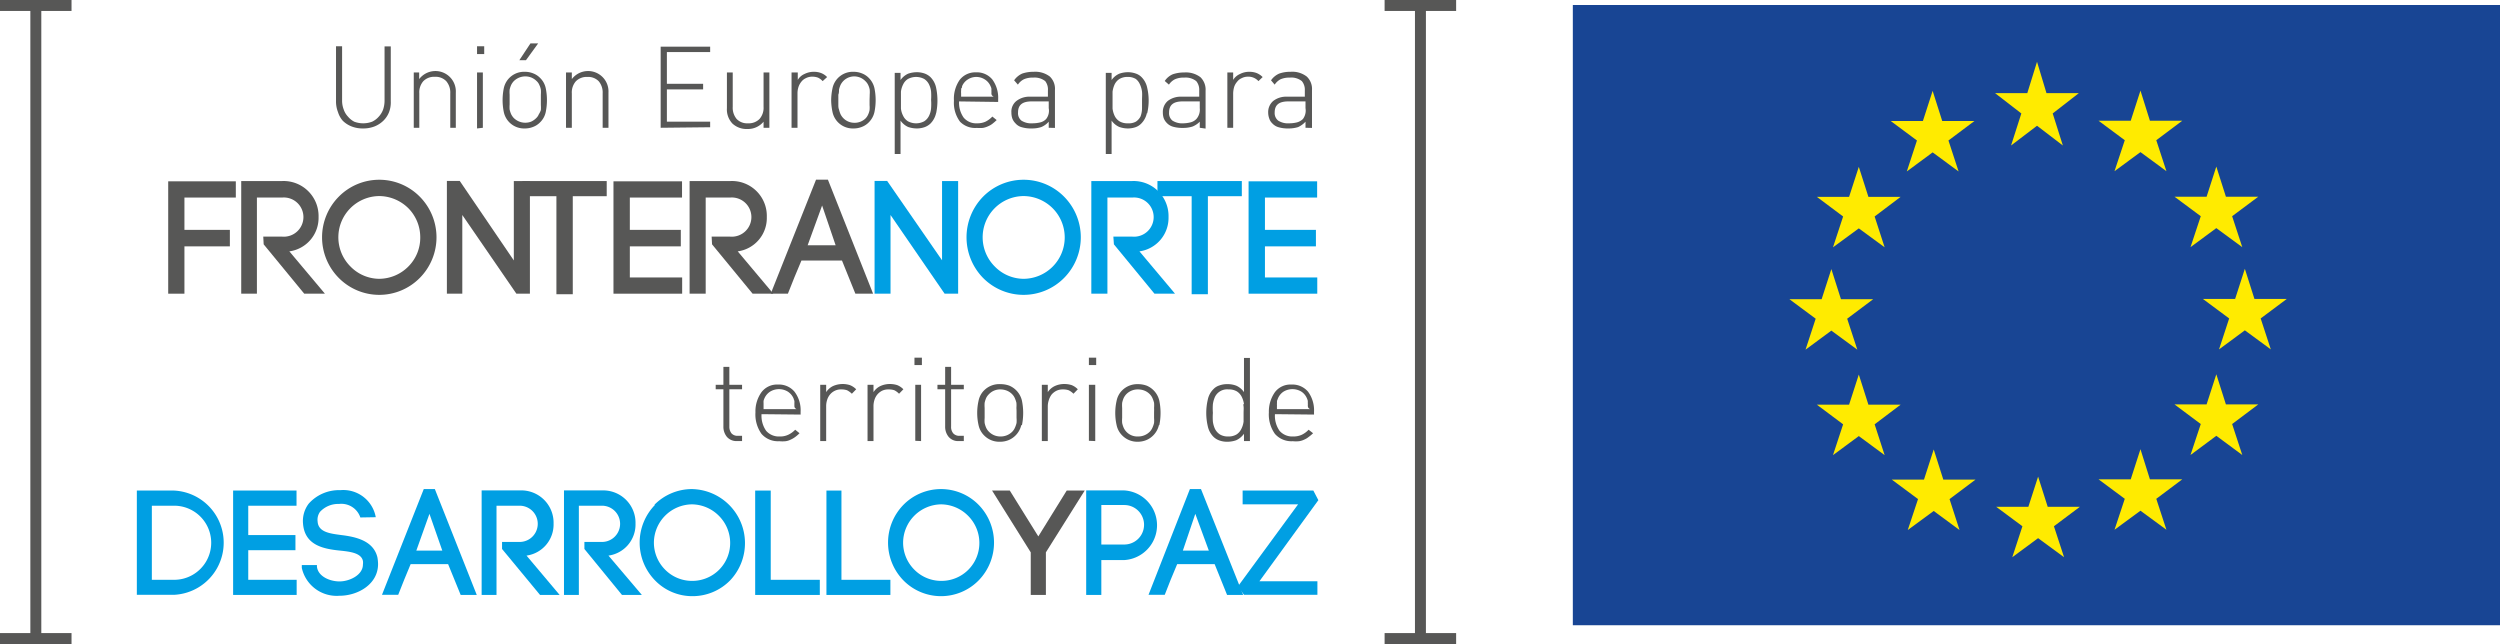 <svg xmlns="http://www.w3.org/2000/svg" viewBox="0 0 184.89 47.63"><defs><style>.cls-1{fill:#184594;}.cls-2{fill:#ffeb00;}.cls-3{fill:#575756;}.cls-4{fill:#009fe3;}.cls-5{fill:none;stroke:#575756;stroke-miterlimit:10;stroke-width:0.81px;}</style></defs><g id="Capa_2" data-name="Capa 2"><g id="Capa_1-2" data-name="Capa 1"><polygon class="cls-1" points="184.89 46.24 184.89 0.37 116.32 0.37 116.32 46.24 184.89 46.24 184.89 46.24"/><polygon class="cls-2" points="151.35 6.89 153.74 6.89 151.81 8.39 152.56 10.76 150.65 9.3 148.73 10.76 149.49 8.39 147.55 6.89 149.93 6.89 150.65 4.57 151.35 6.89 151.35 6.89"/><polygon class="cls-2" points="151.44 37.48 153.82 37.48 151.9 38.92 152.65 41.21 150.73 39.8 148.82 41.21 149.57 38.92 147.63 37.48 150.01 37.48 150.73 35.25 151.44 37.48 151.44 37.48"/><polygon class="cls-2" points="159 35.45 161.39 35.45 159.47 36.89 160.22 39.18 158.3 37.77 156.38 39.18 157.14 36.89 155.2 35.45 157.58 35.45 158.3 33.22 159 35.45 159 35.45"/><polygon class="cls-2" points="159 8.93 161.39 8.93 159.47 10.37 160.22 12.66 158.3 11.25 156.38 12.66 157.14 10.37 155.2 8.93 157.58 8.93 158.3 6.7 159 8.93 159 8.93"/><polygon class="cls-2" points="164.62 14.55 167.01 14.55 165.08 15.99 165.83 18.28 163.91 16.87 162 18.28 162.76 15.99 160.82 14.55 163.19 14.55 163.91 12.32 164.62 14.55 164.62 14.55"/><polygon class="cls-2" points="164.62 29.91 167.01 29.91 165.08 31.36 165.83 33.65 163.91 32.23 162 33.65 162.76 31.36 160.82 29.91 163.19 29.91 163.91 27.68 164.62 29.91 164.62 29.91"/><polygon class="cls-2" points="166.73 22.11 169.12 22.11 167.19 23.55 167.94 25.84 166.02 24.43 164.11 25.84 164.86 23.55 162.92 22.11 165.3 22.11 166.02 19.88 166.73 22.11 166.73 22.11"/><polygon class="cls-2" points="143.64 8.95 146.02 8.95 144.1 10.39 144.85 12.68 142.93 11.27 141.02 12.68 141.77 10.39 139.83 8.95 142.21 8.95 142.93 6.72 143.64 8.95 143.64 8.95"/><polygon class="cls-2" points="138.18 14.56 140.56 14.56 138.64 16.01 139.38 18.29 137.47 16.89 135.56 18.29 136.31 16.01 134.37 14.56 136.75 14.56 137.47 12.34 138.18 14.56 138.18 14.56"/><polygon class="cls-2" points="136.15 22.13 138.53 22.13 136.61 23.57 137.36 25.86 135.44 24.45 133.53 25.86 134.28 23.57 132.34 22.13 134.72 22.13 135.44 19.9 136.15 22.13 136.15 22.13"/><polygon class="cls-2" points="138.18 29.93 140.56 29.93 138.64 31.38 139.38 33.66 137.47 32.25 135.56 33.66 136.31 31.38 134.37 29.93 136.75 29.93 137.47 27.7 138.18 29.93 138.18 29.93"/><polygon class="cls-2" points="143.72 35.47 146.1 35.47 144.18 36.91 144.92 39.2 143.01 37.79 141.09 39.2 141.85 36.91 139.91 35.47 142.29 35.47 143.01 33.24 143.72 35.47 143.72 35.47"/><path class="cls-3" d="M28.77,8.3a1.83,1.83,0,0,1-.42.63,2,2,0,0,1-.65.42,2.28,2.28,0,0,1-.84.15A2.23,2.23,0,0,1,26,9.35a1.92,1.92,0,0,1-.65-.42A1.73,1.73,0,0,1,25,8.3a2.16,2.16,0,0,1-.15-.81V3.42h.45v4a1.83,1.83,0,0,0,.12.68,1.42,1.42,0,0,0,.32.53A1.5,1.5,0,0,0,26.2,9a1.88,1.88,0,0,0,1.32,0A1.5,1.5,0,0,0,28,8.64a1.59,1.59,0,0,0,.33-.53,2.06,2.06,0,0,0,.11-.68v-4h.46V7.49A2,2,0,0,1,28.77,8.3Z"/><path class="cls-3" d="M33.3,9.45V6.91A1.29,1.29,0,0,0,33,6a1.09,1.09,0,0,0-.84-.32,1.12,1.12,0,0,0-.85.32,1.25,1.25,0,0,0-.3.9V9.45H30.6V5.36H31v.49a1.51,1.51,0,0,1,2.71,1V9.45Z"/><path class="cls-3" d="M35.28,4V3.42h.53V4Zm0,5.5V5.36h.43V9.45Z"/><path class="cls-3" d="M40.36,8.29a1.48,1.48,0,0,1-.42.76,1.41,1.41,0,0,1-.5.33,1.61,1.61,0,0,1-.63.12,1.53,1.53,0,0,1-1.55-1.21,4.4,4.4,0,0,1,0-1.77,1.53,1.53,0,0,1,1.55-1.21,1.61,1.61,0,0,1,.63.12,1.41,1.41,0,0,1,.5.33,1.48,1.48,0,0,1,.42.76,4.4,4.4,0,0,1,0,1.77ZM40,7a2.35,2.35,0,0,0,0-.37,1.35,1.35,0,0,0-.11-.34.8.8,0,0,0-.2-.29,1.22,1.22,0,0,0-.38-.26A1.21,1.21,0,0,0,38,6a1.15,1.15,0,0,0-.2.29,1.93,1.93,0,0,0-.11.34,2.33,2.33,0,0,0,0,.37c0,.13,0,.25,0,.37s0,.24,0,.36a2.33,2.33,0,0,0,0,.37,1.93,1.93,0,0,0,.11.34,1.15,1.15,0,0,0,.2.29A1.21,1.21,0,0,0,39.27,9a1.22,1.22,0,0,0,.38-.26.8.8,0,0,0,.2-.29A1.35,1.35,0,0,0,40,8.14a2.35,2.35,0,0,0,0-.37c0-.12,0-.25,0-.36S40,7.17,40,7ZM38.9,4.45h-.49l.82-1.24h.57Z"/><path class="cls-3" d="M44.57,9.45V6.91a1.3,1.3,0,0,0-.29-.9,1.08,1.08,0,0,0-.84-.32,1.12,1.12,0,0,0-.85.32,1.25,1.25,0,0,0-.3.9V9.45h-.43V5.36h.43v.49a1.51,1.51,0,0,1,2.71,1V9.45Z"/><path class="cls-3" d="M48.86,9.45v-6h3.66v.4h-3.2V6.2H52v.41H49.32V9h3.2v.41Z"/><path class="cls-3" d="M56.47,9.45V9a1.5,1.5,0,0,1-1.2.54,1.53,1.53,0,0,1-1.09-.39A1.51,1.51,0,0,1,53.76,8V5.36h.43V7.9a1.3,1.3,0,0,0,.29.9,1.08,1.08,0,0,0,.84.32,1.12,1.12,0,0,0,.85-.32,1.25,1.25,0,0,0,.3-.9V5.36h.43V9.45Z"/><path class="cls-3" d="M60.84,6a1.09,1.09,0,0,0-.35-.26,1.22,1.22,0,0,0-.42-.07,1,1,0,0,0-.47.11.89.89,0,0,0-.34.27,1.22,1.22,0,0,0-.21.39,1.49,1.49,0,0,0-.07.47V9.45h-.44V5.36H59v.55a1.07,1.07,0,0,1,.5-.44,1.52,1.52,0,0,1,.69-.16,1.47,1.47,0,0,1,.53.09,1.22,1.22,0,0,1,.45.3Z"/><path class="cls-3" d="M64.67,8.29a1.55,1.55,0,0,1-.42.76,1.41,1.41,0,0,1-.5.33,1.61,1.61,0,0,1-.63.12,1.53,1.53,0,0,1-1.55-1.21,4.48,4.48,0,0,1-.1-.88,4.5,4.5,0,0,1,.1-.89,1.53,1.53,0,0,1,1.55-1.21,1.61,1.61,0,0,1,.63.12,1.41,1.41,0,0,1,.5.33,1.55,1.55,0,0,1,.42.76,4.4,4.4,0,0,1,0,1.77ZM64.32,7a2.35,2.35,0,0,0,0-.37,1.35,1.35,0,0,0-.11-.34A.94.94,0,0,0,64,6a1.15,1.15,0,0,0-.84-.35,1.13,1.13,0,0,0-1,.64,1.93,1.93,0,0,0-.11.34c0,.12,0,.25-.05.37v.73c0,.12,0,.25.05.37a1.93,1.93,0,0,0,.11.34,1.13,1.13,0,0,0,1,.64A1.15,1.15,0,0,0,64,8.77a.94.94,0,0,0,.2-.29,1.35,1.35,0,0,0,.11-.34,2.35,2.35,0,0,0,0-.37c0-.12,0-.25,0-.36S64.32,7.17,64.32,7Z"/><path class="cls-3" d="M69.23,8.36a1.56,1.56,0,0,1-.42.78,1.25,1.25,0,0,1-.42.26,1.76,1.76,0,0,1-.58.1,2,2,0,0,1-.65-.11,1.39,1.39,0,0,1-.56-.47v2.47h-.43v-6h.43v.53a1.39,1.39,0,0,1,.56-.47,2,2,0,0,1,.65-.11,1.76,1.76,0,0,1,.58.1,1.25,1.25,0,0,1,.42.26,1.56,1.56,0,0,1,.42.78,4.61,4.61,0,0,1,0,1.91Zm-.37-1.58a1.6,1.6,0,0,0-.16-.55,1,1,0,0,0-.35-.39,1.28,1.28,0,0,0-1.2,0,.94.94,0,0,0-.35.39,1.61,1.61,0,0,0-.17.55q0,.32,0,.63c0,.21,0,.42,0,.62a1.54,1.54,0,0,0,.17.55.94.94,0,0,0,.35.39,1.27,1.27,0,0,0,1.2,0,1,1,0,0,0,.35-.39A1.54,1.54,0,0,0,68.86,8a4.21,4.21,0,0,0,0-.62A4.44,4.44,0,0,0,68.86,6.78Z"/><path class="cls-3" d="M70.93,7.5a1.9,1.9,0,0,0,.34,1.2,1.21,1.21,0,0,0,1,.42A1.46,1.46,0,0,0,72.88,9a1.77,1.77,0,0,0,.51-.38l.32.26a3.74,3.74,0,0,1-.31.27,1.35,1.35,0,0,1-.33.19,1.53,1.53,0,0,1-.38.12,2.89,2.89,0,0,1-.45,0A1.56,1.56,0,0,1,71,9a2.33,2.33,0,0,1-.45-1.55,2.44,2.44,0,0,1,.43-1.55,1.46,1.46,0,0,1,1.2-.55,1.48,1.48,0,0,1,1.21.53,2.29,2.29,0,0,1,.43,1.46v.2Zm2.39-.6a1.08,1.08,0,0,0,0-.19,1.24,1.24,0,0,0,0-.16.7.7,0,0,0-.06-.17,1.08,1.08,0,0,0-.42-.5,1.17,1.17,0,0,0-.64-.19,1.14,1.14,0,0,0-.63.19,1.08,1.08,0,0,0-.42.5c0,.06,0,.12-.07.17a.75.75,0,0,1,0,.16,1.11,1.11,0,0,0,0,.19c0,.07,0,.16,0,.25h2.41C73.33,7.06,73.33,7,73.32,6.9Z"/><path class="cls-3" d="M77.56,9.45V9A1.5,1.5,0,0,1,77,9.4a2.21,2.21,0,0,1-.7.1,2.37,2.37,0,0,1-.73-.09.92.92,0,0,1-.47-.29,1,1,0,0,1-.23-.35,1.31,1.31,0,0,1-.07-.44,1,1,0,0,1,.38-.87,1.57,1.57,0,0,1,1-.31h1.32V6.69A1,1,0,0,0,77.3,6a1.26,1.26,0,0,0-.89-.26,1.59,1.59,0,0,0-.68.12,1.13,1.13,0,0,0-.45.4L75,5.94a1.46,1.46,0,0,1,.6-.5,2.56,2.56,0,0,1,.84-.13,1.77,1.77,0,0,1,1.2.35,1.25,1.25,0,0,1,.38,1v2.8Zm0-1.95H76.29c-.69,0-1,.27-1,.82a.7.7,0,0,0,.25.6,1.35,1.35,0,0,0,.82.2,2.48,2.48,0,0,0,.54-.06.89.89,0,0,0,.47-.26A1,1,0,0,0,77.56,8Z"/><path class="cls-3" d="M84.82,8.36a1.56,1.56,0,0,1-.42.78A1.08,1.08,0,0,1,84,9.4a1.72,1.72,0,0,1-.58.1,1.91,1.91,0,0,1-.64-.11,1.35,1.35,0,0,1-.57-.47v2.47h-.43v-6h.43v.53a1.35,1.35,0,0,1,.57-.47,1.91,1.91,0,0,1,.64-.11,1.72,1.72,0,0,1,.58.1,1.08,1.08,0,0,1,.42.26,1.56,1.56,0,0,1,.42.78,4.2,4.2,0,0,1,0,1.91Zm-.36-1.58a1.86,1.86,0,0,0-.16-.55A1,1,0,0,0,84,5.84a1.11,1.11,0,0,0-.6-.15,1.13,1.13,0,0,0-.61.15,1,1,0,0,0-.35.39,1.86,1.86,0,0,0-.16.55c0,.21,0,.42,0,.63s0,.42,0,.62a1.77,1.77,0,0,0,.16.55,1,1,0,0,0,.35.39,1.13,1.13,0,0,0,.61.15A1.11,1.11,0,0,0,84,9a1,1,0,0,0,.35-.39A1.77,1.77,0,0,0,84.46,8c0-.2,0-.41,0-.62S84.48,7,84.46,6.78Z"/><path class="cls-3" d="M88.73,9.45V9a1.59,1.59,0,0,1-.54.36,2.26,2.26,0,0,1-.7.1,2.48,2.48,0,0,1-.74-.09,1,1,0,0,1-.47-.29,1,1,0,0,1-.22-.35A1.31,1.31,0,0,1,86,8.33a1.07,1.07,0,0,1,.37-.87,1.58,1.58,0,0,1,1-.31h1.32V6.69A1,1,0,0,0,88.47,6a1.26,1.26,0,0,0-.89-.26,1.56,1.56,0,0,0-.68.12,1.13,1.13,0,0,0-.45.4l-.31-.27a1.35,1.35,0,0,1,.6-.5,2.56,2.56,0,0,1,.84-.13,1.77,1.77,0,0,1,1.2.35,1.28,1.28,0,0,1,.38,1v2.8Zm0-1.95H87.46c-.69,0-1,.27-1,.82a.7.7,0,0,0,.25.6,1.35,1.35,0,0,0,.82.2A2.33,2.33,0,0,0,88,9.06a.91.91,0,0,0,.48-.26A1.05,1.05,0,0,0,88.73,8Z"/><path class="cls-3" d="M93.07,6a1,1,0,0,0-.78-.33,1,1,0,0,0-.46.11.82.82,0,0,0-.34.27,1.07,1.07,0,0,0-.22.39,1.84,1.84,0,0,0-.07.47V9.45h-.43V5.36h.43v.55a1.1,1.1,0,0,1,.51-.44,1.46,1.46,0,0,1,.69-.16,1.51,1.51,0,0,1,.53.09,1.31,1.31,0,0,1,.45.3Z"/><path class="cls-3" d="M96.55,9.45V9A1.7,1.7,0,0,1,96,9.4a2.33,2.33,0,0,1-.71.1,2.41,2.41,0,0,1-.73-.09,1,1,0,0,1-.47-.29.84.84,0,0,1-.22-.35,1.32,1.32,0,0,1-.08-.44,1.08,1.08,0,0,1,.38-.87,1.57,1.57,0,0,1,1-.31h1.33V6.69A1,1,0,0,0,96.28,6a1.24,1.24,0,0,0-.89-.26,1.63,1.63,0,0,0-.68.12,1.17,1.17,0,0,0-.44.4L94,5.94a1.43,1.43,0,0,1,.61-.5,2.45,2.45,0,0,1,.83-.13,1.75,1.75,0,0,1,1.2.35,1.25,1.25,0,0,1,.39,1v2.8Zm0-1.95H95.27c-.69,0-1,.27-1,.82a.71.71,0,0,0,.26.6,1.34,1.34,0,0,0,.81.2,2.35,2.35,0,0,0,.54-.06,1,1,0,0,0,.48-.26A1.05,1.05,0,0,0,96.55,8Z"/><path class="cls-3" d="M13.64,21.72h-1.2V13.41h5v1.2H13.64V17H17v1.22H13.64Z"/><path class="cls-3" d="M19.47,17.5h1.4a1.45,1.45,0,1,0,0-2.89H19v7.11H17.84V13.39h3a2.59,2.59,0,0,1,2.72,2.66,2.5,2.5,0,0,1-2.16,2.54l2.63,3.13H22.5l-3-3.65Z"/><path class="cls-3" d="M25.05,14.55a4.21,4.21,0,0,1,6,0,4.27,4.27,0,0,1,0,6,4.21,4.21,0,0,1-6,0,4.27,4.27,0,0,1,0-6Zm5.15.85a3.09,3.09,0,0,0-2.15-.9,3.05,3.05,0,0,0-2.13,5.21,3,3,0,0,0,2.13.91,3.06,3.06,0,0,0,2.15-.91,3,3,0,0,0,.88-2.15A3.05,3.05,0,0,0,30.2,15.4Z"/><path class="cls-3" d="M33.05,21.72V13.38H34L38,19.26V13.39h1.19v8.33h-1l-4-5.82v5.82Z"/><path class="cls-3" d="M41.15,21.76V14.51H38.63V13.39h6.24v1.12H42.36v7.25Z"/><path class="cls-3" d="M46.58,20.52h3.87v1.2H45.37V13.41h5.07v1.2H46.58V17h3.77v1.22H46.58Z"/><path class="cls-3" d="M52.63,17.5H54a1.45,1.45,0,1,0,0-2.89H52.19v7.11H51V13.39h3a2.58,2.58,0,0,1,2.71,2.66,2.49,2.49,0,0,1-2.15,2.54l2.63,3.13H55.66l-3-3.65Z"/><path class="cls-3" d="M62.27,19.27h-3c-.32.76-.74,1.76-1,2.45H57l3.35-8.43h.88l3.34,8.43H63.26Zm-2.54-1.13H61.8l-1-2.94Z"/><path class="cls-4" d="M64.68,21.72V13.38h.93l4.06,5.87V13.39h1.19v8.33h-1l-4-5.82v5.82Z"/><path class="cls-4" d="M72.7,14.55a4.21,4.21,0,0,1,6,0,4.27,4.27,0,0,1,0,6,4.21,4.21,0,0,1-6,0,4.3,4.3,0,0,1,0-6Zm5.15.85a3.08,3.08,0,0,0-2.15-.9,3.05,3.05,0,0,0-2.13,5.21,3,3,0,0,0,2.13.91,3.06,3.06,0,0,0,2.15-5.22Z"/><path class="cls-4" d="M82.34,17.5h1.41a1.45,1.45,0,1,0,0-2.89H81.9v7.11H80.71V13.39h3a2.59,2.59,0,0,1,2.71,2.66,2.5,2.5,0,0,1-2.15,2.54l2.63,3.13H85.38l-3-3.65Z"/><path class="cls-4" d="M88.13,21.76V14.51H85.6V13.39h6.24v1.12H89.33v7.25Z"/><path class="cls-4" d="M93.55,20.52h3.87v1.2H92.34V13.41h5.07v1.2H93.55V17h3.77v1.22H93.55Z"/><path class="cls-3" d="M54.5,32.62a.93.93,0,0,1-.74-.31,1.17,1.17,0,0,1-.26-.78V28.79h-.57v-.33h.57V27.13h.44v1.33h.94v.33h-.94v2.75a.78.78,0,0,0,.16.51.59.59,0,0,0,.48.18h.3v.39Z"/><path class="cls-3" d="M56.32,30.63a1.94,1.94,0,0,0,.34,1.23,1.24,1.24,0,0,0,1,.42,1.4,1.4,0,0,0,.62-.12,1.7,1.7,0,0,0,.53-.38l.32.26a2.61,2.61,0,0,1-.31.27,1.68,1.68,0,0,1-.34.2,1.13,1.13,0,0,1-.38.12,2.23,2.23,0,0,1-.47,0,1.61,1.61,0,0,1-1.31-.54,2.47,2.47,0,0,1-.45-1.59A2.43,2.43,0,0,1,56.32,29a1.44,1.44,0,0,1,1.22-.56,1.5,1.5,0,0,1,1.22.53,2.27,2.27,0,0,1,.45,1.49v.2ZM58.75,30l0-.19a1.24,1.24,0,0,0,0-.16,1.89,1.89,0,0,1-.06-.18,1.13,1.13,0,0,0-.43-.51,1.26,1.26,0,0,0-1.3,0,1.13,1.13,0,0,0-.43.51.94.94,0,0,0-.06.18,1.24,1.24,0,0,0,0,.16l0,.19c0,.08,0,.16,0,.26h2.44C58.76,30.18,58.75,30.1,58.75,30Z"/><path class="cls-3" d="M63,29.12a1.45,1.45,0,0,0-.36-.26,1.31,1.31,0,0,0-.43-.06,1,1,0,0,0-.47.1,1.06,1.06,0,0,0-.35.27,1.16,1.16,0,0,0-.22.41,1.49,1.49,0,0,0-.07.47v2.57h-.44V28.46h.44V29a1.25,1.25,0,0,1,.51-.45,1.77,1.77,0,0,1,1.24-.07,1.32,1.32,0,0,1,.47.31Z"/><path class="cls-3" d="M66.49,29.12a1.26,1.26,0,0,0-.35-.26,1.35,1.35,0,0,0-.43-.06,1.06,1.06,0,0,0-.48.1,1.13,1.13,0,0,0-.34.27,1.16,1.16,0,0,0-.22.41,1.49,1.49,0,0,0-.07.47v2.57h-.44V28.46h.44V29a1.25,1.25,0,0,1,.51-.45,1.69,1.69,0,0,1,.7-.15,1.8,1.8,0,0,1,.54.08,1.29,1.29,0,0,1,.46.31Z"/><path class="cls-3" d="M67.63,27v-.55h.55V27Zm.06,5.6V28.46h.43v4.16Z"/><path class="cls-3" d="M70.9,32.62a.91.91,0,0,1-.74-.31,1.17,1.17,0,0,1-.26-.78V28.79h-.57v-.33h.57V27.13h.44v1.33h.94v.33h-.94v2.75a.73.73,0,0,0,.16.51.59.59,0,0,0,.48.18h.3v.39Z"/><path class="cls-3" d="M75.53,31.44a1.6,1.6,0,0,1-.43.77,1.57,1.57,0,0,1-.51.34,1.66,1.66,0,0,1-.64.12,1.56,1.56,0,0,1-1.16-.46,1.51,1.51,0,0,1-.42-.77,4.1,4.1,0,0,1,0-1.8,1.5,1.5,0,0,1,.42-.78A1.59,1.59,0,0,1,74,28.41a1.87,1.87,0,0,1,.64.11,1.59,1.59,0,0,1,.94,1.12,4.54,4.54,0,0,1,0,1.8Zm-.36-1.27a2.45,2.45,0,0,0,0-.38,2.06,2.06,0,0,0-.12-.35.94.94,0,0,0-.2-.29,1.11,1.11,0,0,0-.39-.26A1.27,1.27,0,0,0,74,28.8a1.14,1.14,0,0,0-.86.35,1,1,0,0,0-.21.29,2,2,0,0,0-.11.35,2.47,2.47,0,0,0,0,.38c0,.12,0,.25,0,.37s0,.24,0,.37a2.2,2.2,0,0,0,0,.37,1.79,1.79,0,0,0,.11.35,1,1,0,0,0,.21.3,1.18,1.18,0,0,0,.86.35,1.2,1.2,0,0,0,.86-.35,1,1,0,0,0,.2-.3,1.8,1.8,0,0,0,.12-.35,2.21,2.21,0,0,0,0-.37c0-.13,0-.25,0-.37S75.18,30.29,75.17,30.17Z"/><path class="cls-3" d="M79.39,29.12a1.29,1.29,0,0,0-.36-.26,1.25,1.25,0,0,0-.42-.06,1.06,1.06,0,0,0-.48.1,1.17,1.17,0,0,0-.35.27,1.32,1.32,0,0,0-.21.41,1.5,1.5,0,0,0-.08.47v2.57h-.44V28.46h.44V29a1.27,1.27,0,0,1,.52-.45,1.66,1.66,0,0,1,.7-.15,1.8,1.8,0,0,1,.54.08,1.29,1.29,0,0,1,.46.31Z"/><path class="cls-3" d="M80.53,27v-.55h.54V27Zm0,5.6V28.46H81v4.16Z"/><path class="cls-3" d="M85.71,31.44a1.6,1.6,0,0,1-.43.77,1.57,1.57,0,0,1-.51.34,1.66,1.66,0,0,1-.64.12A1.56,1.56,0,0,1,83,32.21a1.51,1.51,0,0,1-.42-.77,4.1,4.1,0,0,1,0-1.8,1.5,1.5,0,0,1,.42-.78,1.59,1.59,0,0,1,1.16-.45,1.87,1.87,0,0,1,.64.11,1.59,1.59,0,0,1,.94,1.12,4.54,4.54,0,0,1,0,1.8Zm-.36-1.27a2.45,2.45,0,0,0,0-.38,2.06,2.06,0,0,0-.12-.35.94.94,0,0,0-.2-.29,1.11,1.11,0,0,0-.39-.26,1.27,1.27,0,0,0-.47-.09,1.18,1.18,0,0,0-.87.35,1.15,1.15,0,0,0-.2.29,2,2,0,0,0-.11.35,2.47,2.47,0,0,0,0,.38c0,.12,0,.25,0,.37s0,.24,0,.37a2.2,2.2,0,0,0,0,.37,1.79,1.79,0,0,0,.11.35,1.11,1.11,0,0,0,1.07.65,1.2,1.2,0,0,0,.86-.35,1,1,0,0,0,.2-.3,1.8,1.8,0,0,0,.12-.35,2.21,2.21,0,0,0,0-.37c0-.13,0-.25,0-.37S85.36,30.29,85.35,30.17Z"/><path class="cls-3" d="M92,32.62v-.54a1.47,1.47,0,0,1-.58.48,2,2,0,0,1-.66.11,1.63,1.63,0,0,1-.59-.1,1.16,1.16,0,0,1-.42-.26,1.57,1.57,0,0,1-.43-.8,4.33,4.33,0,0,1,0-1.94,1.53,1.53,0,0,1,.43-.8,1,1,0,0,1,.42-.26,1.63,1.63,0,0,1,.59-.1,1.76,1.76,0,0,1,.66.11A1.36,1.36,0,0,1,92,29V26.47h.44v6.15Zm0-2.72a1.67,1.67,0,0,0-.17-.56,1,1,0,0,0-.35-.39,1.14,1.14,0,0,0-.62-.15,1,1,0,0,0-1,.54,1.92,1.92,0,0,0-.16.56,4.58,4.58,0,0,0,0,.64,4.49,4.49,0,0,0,0,.64,1.86,1.86,0,0,0,.16.55,1.07,1.07,0,0,0,.36.4,1.13,1.13,0,0,0,.61.15,1.14,1.14,0,0,0,.62-.15,1,1,0,0,0,.35-.4,1.61,1.61,0,0,0,.17-.55c0-.21,0-.42,0-.64S92,30.11,91.94,29.9Z"/><path class="cls-3" d="M94.29,30.63a1.94,1.94,0,0,0,.34,1.23,1.24,1.24,0,0,0,1,.42,1.48,1.48,0,0,0,.63-.12,1.67,1.67,0,0,0,.52-.38l.33.26a2.69,2.69,0,0,1-.32.27,1.38,1.38,0,0,1-.33.2,1.27,1.27,0,0,1-.39.12,2.13,2.13,0,0,1-.46,0,1.62,1.62,0,0,1-1.32-.54,2.47,2.47,0,0,1-.45-1.59A2.49,2.49,0,0,1,94.29,29a1.44,1.44,0,0,1,1.22-.56,1.51,1.51,0,0,1,1.23.53,2.32,2.32,0,0,1,.44,1.49v.2ZM96.72,30a1.11,1.11,0,0,0,0-.19s0-.1,0-.16a.94.94,0,0,0-.06-.18,1.11,1.11,0,0,0-.42-.51,1.28,1.28,0,0,0-1.31,0,1.11,1.11,0,0,0-.42.51l-.07.18c0,.06,0,.11,0,.16a1.11,1.11,0,0,0,0,.19,2,2,0,0,0,0,.26h2.45C96.73,30.18,96.73,30.1,96.72,30Z"/><path class="cls-4" d="M12.88,36.28a3.86,3.86,0,0,1,0,7.71H10.12V36.28Zm0,6.6a2.74,2.74,0,0,0,0-5.48H11.23v5.48Z"/><path class="cls-4" d="M18.36,42.88h3.58V44h-4.7V36.28h4.69V37.4H18.36v2.17h3.49v1.12H18.36Z"/><path class="cls-4" d="M26.65,38.27a1.48,1.48,0,0,0-1.58-1,1.83,1.83,0,0,0-1.4.58,1,1,0,0,0-.18.72c.05.79.92.89,1.75,1,1.06.13,2.37.41,2.67,1.64a3,3,0,0,1,.05.51c0,1.48-1.48,2.34-2.86,2.34A2.64,2.64,0,0,1,22.32,42v-.21l1.12,0v.12c.08.72.95,1.09,1.67,1.09s1.73-.46,1.73-1.25a.93.93,0,0,0,0-.27c-.13-.58-.92-.68-1.69-.76-1.2-.12-2.62-.38-2.74-2h0a2.12,2.12,0,0,1,.42-1.47,3,3,0,0,1,2.34-1,2.44,2.44,0,0,1,2.62,2Z"/><path class="cls-4" d="M33.14,41.72H30.37c-.29.7-.68,1.63-.92,2.27h-1.2l3.09-7.82h.82L35.26,44H34.07Zm-2.35-1h1.92L31.76,38Z"/><path class="cls-4" d="M37.13,40.08h1.3a1.34,1.34,0,1,0,0-2.68H36.72V44h-1.1V36.27h2.81a2.39,2.39,0,0,1,2.51,2.46,2.32,2.32,0,0,1-2,2.36L41.39,44H39.94L37.13,40.6Z"/><path class="cls-4" d="M43.22,40.08h1.3a1.34,1.34,0,1,0,0-2.68H42.81V44h-1.1V36.27h2.81A2.39,2.39,0,0,1,47,38.73a2.32,2.32,0,0,1-2,2.36L47.47,44H46L43.22,40.6Z"/><path class="cls-4" d="M48.39,37.34a3.91,3.91,0,0,1,2.77-1.17A4,4,0,0,1,54,42.92a3.89,3.89,0,0,1-2.79,1.17,3.83,3.83,0,0,1-2.77-1.17,4,4,0,0,1,0-5.58Zm4.77.8a2.85,2.85,0,0,0-2-.84,2.85,2.85,0,0,0-2.8,2.83,2.83,2.83,0,0,0,.83,2,2.79,2.79,0,0,0,2,.83A2.8,2.8,0,0,0,54,40.13,2.84,2.84,0,0,0,53.16,38.14Z"/><path class="cls-4" d="M57,42.88h3.63V44H55.85V36.28H57Z"/><path class="cls-4" d="M62.23,42.88h3.62V44H61.12V36.28h1.11Z"/><path class="cls-4" d="M66.81,37.34a3.9,3.9,0,0,1,5.57,0,4,4,0,0,1,0,5.58,3.9,3.9,0,0,1-5.57,0,4,4,0,0,1,0-5.58Zm4.78.8a2.85,2.85,0,0,0-2-.84,2.85,2.85,0,0,0-2.8,2.83,2.83,2.83,0,0,0,.83,2,2.79,2.79,0,0,0,2,.83,2.8,2.8,0,0,0,2.81-2.83A2.84,2.84,0,0,0,71.59,38.14Z"/><path class="cls-3" d="M74.68,36.28l2.11,3.39,2.1-3.39h1.33l-2.87,4.57V44H76.23V40.85l-2.86-4.57Z"/><path class="cls-4" d="M83.15,36.27a2.58,2.58,0,0,1,0,5.15h-1.7V44H80.33V36.27Zm0,4a1.46,1.46,0,0,0,0-2.92h-1.7v2.92Z"/><path class="cls-4" d="M89.83,41.72H87.06c-.3.7-.68,1.63-.92,2.27h-1.2L88,36.17h.82L91.94,44H90.75Zm-2.35-1H89.4l-1-2.72Z"/><path class="cls-4" d="M91.9,36.28h5.23l.37.71-4.36,6h4.29v1H92l-.45-.62L96,37.3H91.9Z"/><line class="cls-5" x1="105.05" y1="0.41" x2="105.05" y2="47.23"/><rect class="cls-3" x="102.4" width="5.29" height="0.81"/><rect class="cls-3" x="102.4" y="46.82" width="5.29" height="0.81"/><line class="cls-5" x1="2.65" y1="0.41" x2="2.65" y2="47.23"/><rect class="cls-3" width="5.29" height="0.81"/><rect class="cls-3" y="46.82" width="5.29" height="0.81"/></g></g></svg>